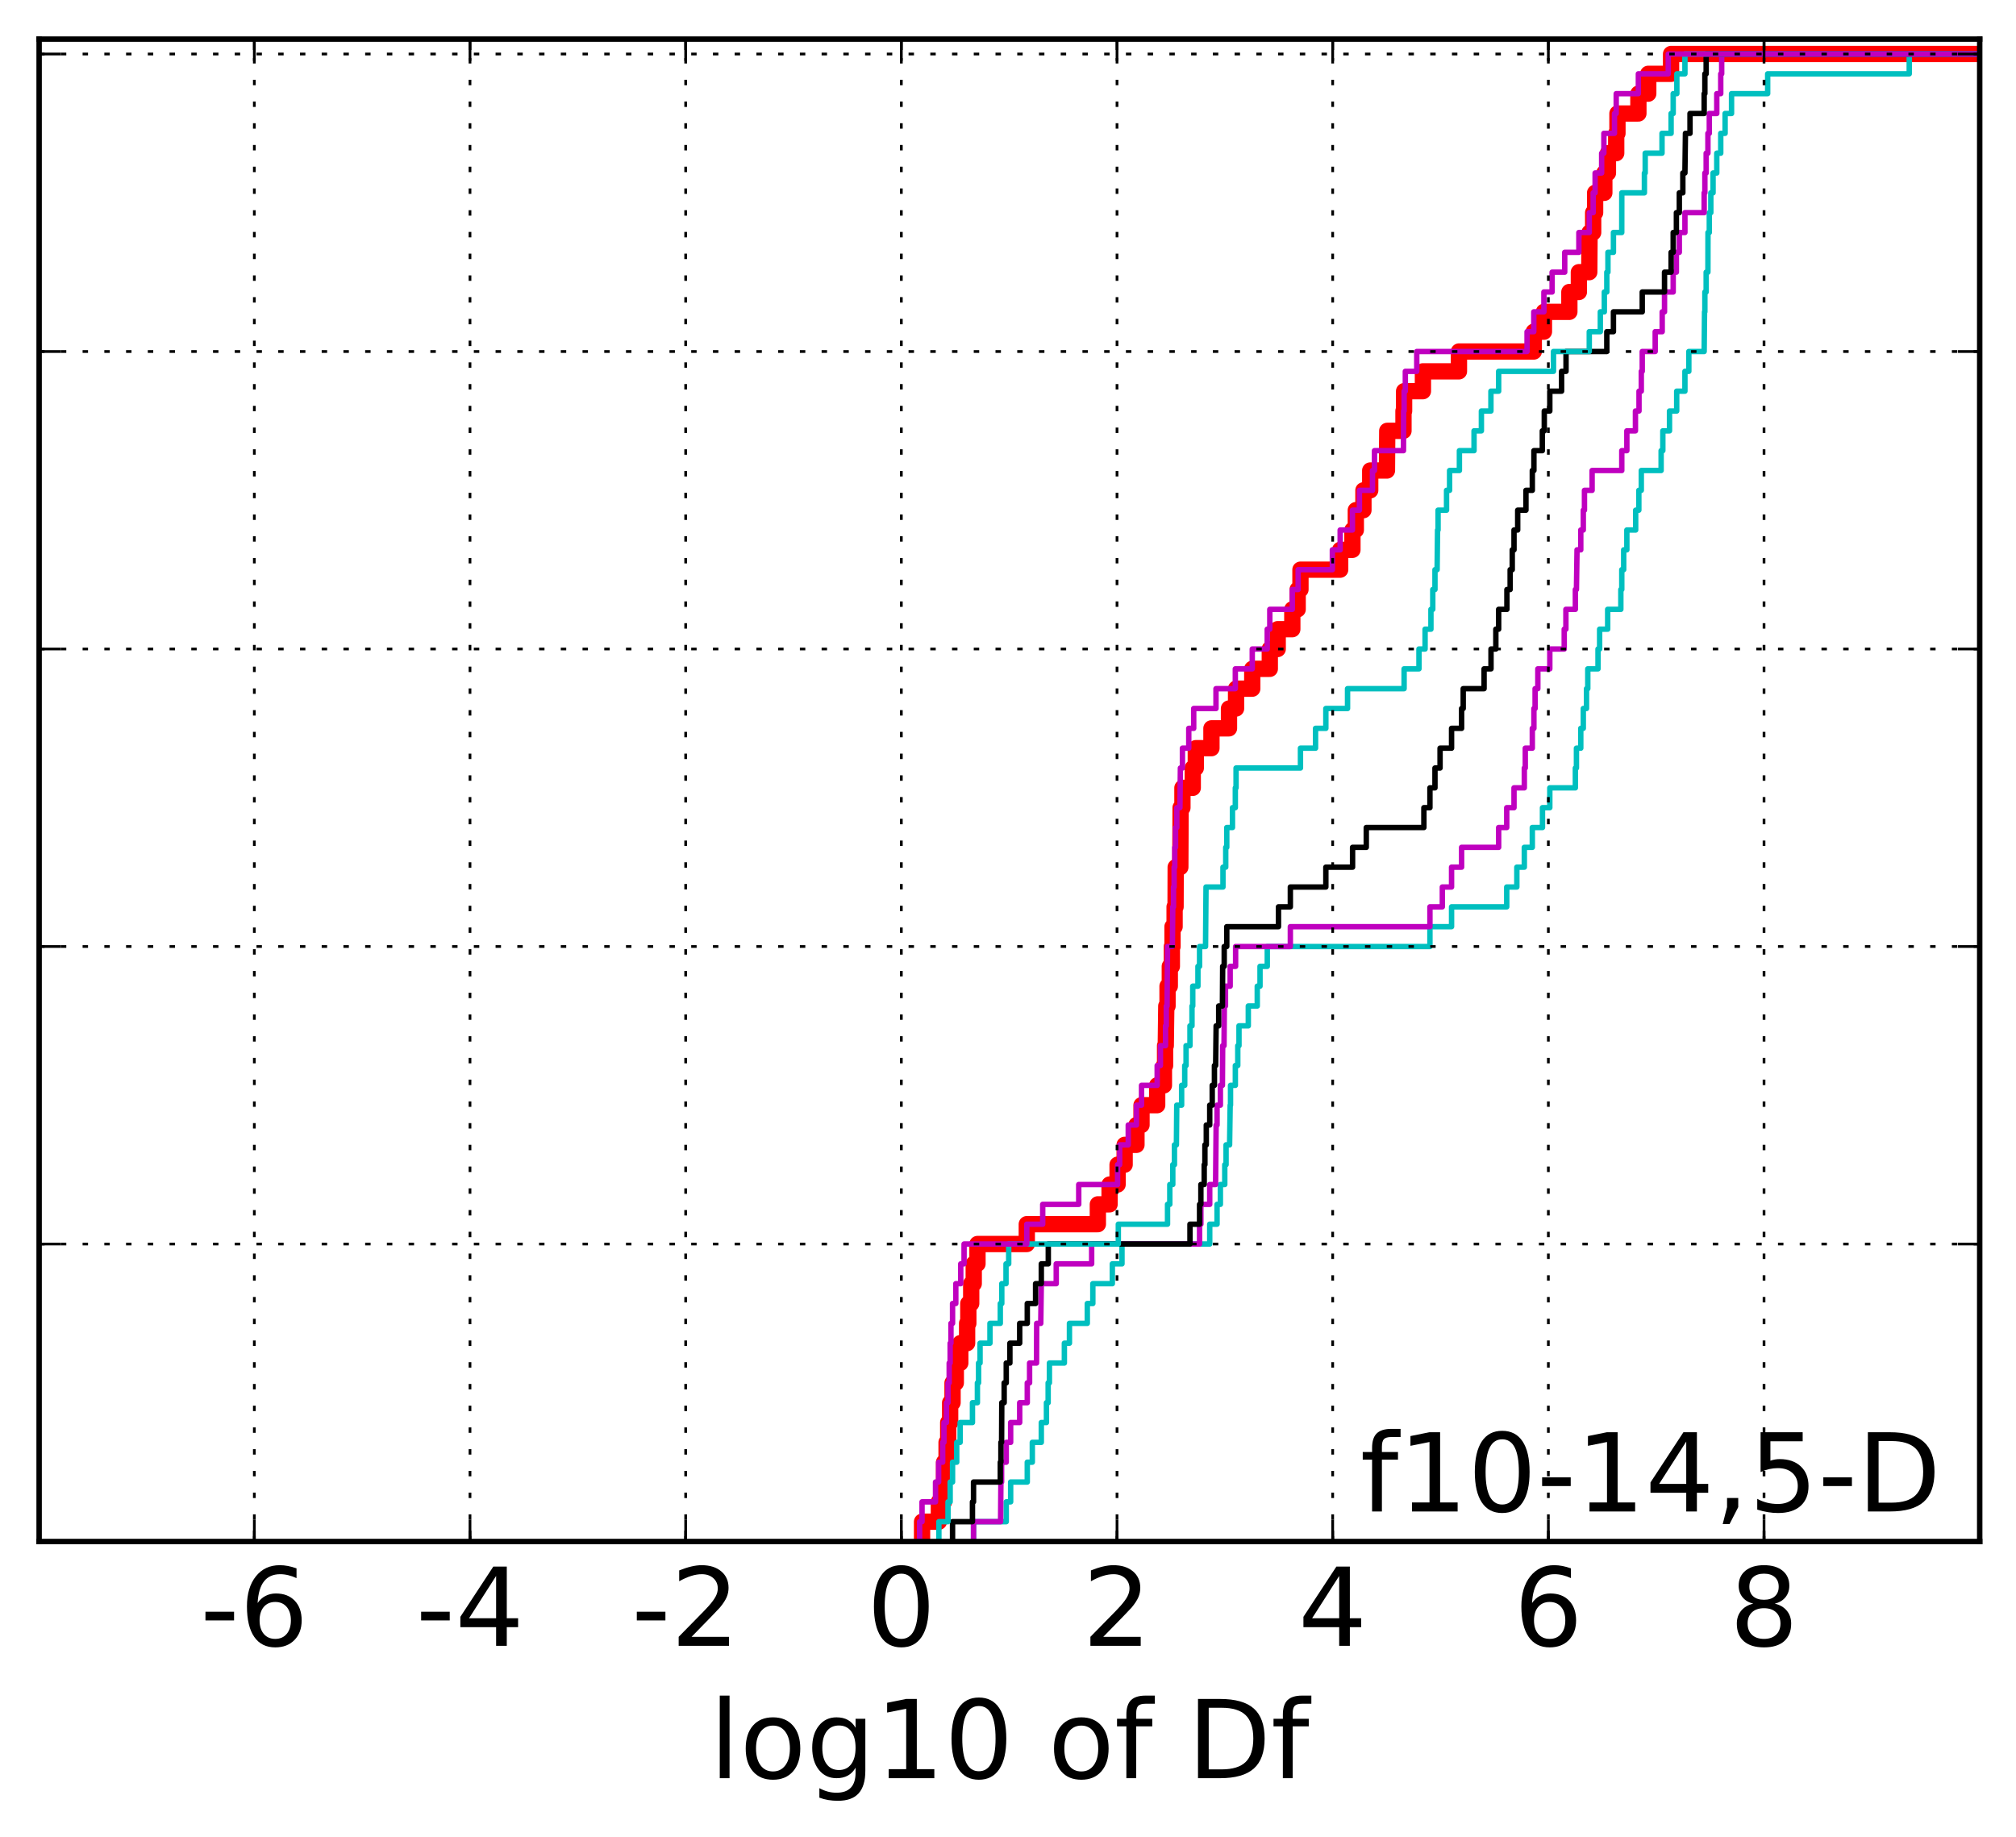 <?xml version="1.0" encoding="utf-8" standalone="no"?>
<!DOCTYPE svg PUBLIC "-//W3C//DTD SVG 1.1//EN"
  "http://www.w3.org/Graphics/SVG/1.1/DTD/svg11.dtd">
<!-- Created with matplotlib (http://matplotlib.org/) -->
<svg height="338pt" version="1.1" viewBox="0 0 371 338" width="371pt" xmlns="http://www.w3.org/2000/svg" xmlns:xlink="http://www.w3.org/1999/xlink">
 <defs>
  <style type="text/css">
*{stroke-linecap:butt;stroke-linejoin:round;stroke-miterlimit:100000;}
  </style>
 </defs>
 <g id="figure_1">
  <g id="patch_1">
   <path d="M 0 338.592 
L 371.52 338.592 
L 371.52 0 
L 0 0 
z
" style="fill:#ffffff;"/>
  </g>
  <g id="axes_1">
   <g id="patch_2">
    <path d="M 7.2 283.68 
L 364.32 283.68 
L 364.32 7.2 
L 7.2 7.2 
z
" style="fill:#ffffff;"/>
   </g>
   <g id="line2d_1">
    <path clip-path="url(#p8975bde412)" d="M 169.684 283.68 
L 169.684 280.03 
L 172.78 280.03 
L 172.78 276.38 
L 173.715 276.38 
L 173.74 269.08 
L 174.195 269.08 
L 174.195 265.43 
L 174.497 265.43 
L 174.497 261.781 
L 174.855 261.781 
L 174.855 258.131 
L 175.296 258.131 
L 175.296 254.481 
L 175.895 254.481 
L 175.895 250.831 
L 176.719 250.831 
L 176.719 247.181 
L 177.976 247.181 
L 177.976 243.531 
L 178.197 243.531 
L 178.197 239.881 
L 178.729 239.881 
L 178.729 236.231 
L 179.194 236.231 
L 179.194 232.581 
L 179.884 232.581 
L 179.884 228.931 
L 188.958 228.931 
L 188.958 225.282 
L 202.035 225.282 
L 202.035 221.632 
L 204.192 221.632 
L 204.192 217.982 
L 205.667 217.982 
L 205.667 214.332 
L 206.964 214.332 
L 206.964 210.682 
L 209.14 210.682 
L 209.14 207.032 
L 210.071 207.032 
L 210.071 203.382 
L 212.954 203.382 
L 212.954 199.732 
L 214.194 199.732 
L 214.194 196.082 
L 214.405 196.082 
L 214.405 192.432 
L 214.534 192.432 
L 214.631 185.133 
L 214.859 185.133 
L 214.859 181.483 
L 215.276 181.483 
L 215.276 177.833 
L 215.654 177.833 
L 215.654 174.183 
L 215.774 174.183 
L 215.774 170.533 
L 216.158 170.533 
L 216.158 166.883 
L 216.337 166.883 
L 216.359 159.583 
L 217.213 159.583 
L 217.262 148.634 
L 217.6 148.634 
L 217.6 144.984 
L 219.5 144.984 
L 219.5 141.334 
L 220.059 141.334 
L 220.059 137.684 
L 222.939 137.684 
L 222.939 134.034 
L 226.168 134.034 
L 226.168 130.384 
L 227.47 130.384 
L 227.47 126.734 
L 230.45 126.734 
L 230.45 123.084 
L 233.679 123.084 
L 233.679 119.434 
L 235.133 119.434 
L 235.133 115.785 
L 237.821 115.785 
L 237.821 112.135 
L 238.807 112.135 
L 238.807 108.485 
L 239.321 108.485 
L 239.321 104.835 
L 246.629 104.835 
L 246.629 101.185 
L 248.885 101.185 
L 248.885 97.535 
L 249.509 97.535 
L 249.509 93.885 
L 250.909 93.885 
L 250.909 90.235 
L 252.158 90.235 
L 252.158 86.585 
L 255.241 86.585 
L 255.293 79.286 
L 258.279 79.286 
L 258.279 75.636 
L 258.394 75.636 
L 258.394 71.986 
L 261.857 71.986 
L 261.857 68.336 
L 268.488 68.336 
L 268.488 64.686 
L 282.261 64.686 
L 282.261 61.036 
L 284.128 61.036 
L 284.128 57.386 
L 288.807 57.386 
L 288.807 53.736 
L 290.557 53.736 
L 290.557 50.086 
L 292.47 50.086 
L 292.524 42.787 
L 293.186 42.787 
L 293.186 39.137 
L 293.546 39.137 
L 293.546 35.487 
L 295.241 35.487 
L 295.241 31.837 
L 295.905 31.837 
L 295.905 28.187 
L 297.429 28.187 
L 297.429 24.537 
L 297.656 24.537 
L 297.656 20.887 
L 301.51 20.887 
L 301.51 17.237 
L 303.324 17.237 
L 303.324 13.587 
L 307.522 13.587 
L 307.522 9.937 
L 364.32 9.937 
L 364.32 9.937 
" style="fill:none;stroke:#ff0000;stroke-linecap:square;stroke-width:3.0;"/>
   </g>
   <g id="line2d_2">
    <path clip-path="url(#p8975bde412)" d="M 179.157 283.68 
L 179.157 280.03 
L 185.177 280.03 
L 185.177 276.38 
L 185.987 276.38 
L 185.987 272.73 
L 189.047 272.73 
L 189.047 269.08 
L 189.976 269.08 
L 189.976 265.43 
L 191.629 265.43 
L 191.629 261.781 
L 192.575 261.781 
L 192.575 258.131 
L 192.888 258.131 
L 192.888 254.481 
L 193.122 254.481 
L 193.122 250.831 
L 195.874 250.831 
L 195.874 247.181 
L 196.808 247.181 
L 196.808 243.531 
L 200.094 243.531 
L 200.094 239.881 
L 201.113 239.881 
L 201.113 236.231 
L 204.7 236.231 
L 204.7 232.581 
L 206.476 232.581 
L 206.476 228.931 
L 222.624 228.931 
L 222.624 225.282 
L 223.972 225.282 
L 223.972 221.632 
L 224.584 221.632 
L 224.584 217.982 
L 225.392 217.982 
L 225.392 214.332 
L 225.63 214.332 
L 225.63 210.682 
L 226.279 210.682 
L 226.385 203.382 
L 226.45 203.382 
L 226.45 199.732 
L 227.338 199.732 
L 227.338 196.082 
L 227.786 196.082 
L 227.786 192.432 
L 228.009 192.432 
L 228.009 188.783 
L 229.722 188.783 
L 229.722 185.133 
L 231.37 185.133 
L 231.37 181.483 
L 231.879 181.483 
L 231.879 177.833 
L 233.214 177.833 
L 233.214 174.183 
L 263.147 174.183 
L 263.147 170.533 
L 267.128 170.533 
L 267.128 166.883 
L 277.281 166.883 
L 277.281 163.233 
L 279.141 163.233 
L 279.141 159.583 
L 280.517 159.583 
L 280.517 155.933 
L 281.988 155.933 
L 281.988 152.284 
L 283.859 152.284 
L 283.859 148.634 
L 285.209 148.634 
L 285.209 144.984 
L 289.909 144.984 
L 289.909 141.334 
L 290.109 141.334 
L 290.109 137.684 
L 290.907 137.684 
L 290.907 134.034 
L 291.371 134.034 
L 291.371 130.384 
L 291.961 130.384 
L 291.961 126.734 
L 292.198 126.734 
L 292.198 123.084 
L 294.077 123.084 
L 294.077 119.434 
L 294.376 119.434 
L 294.376 115.785 
L 295.857 115.785 
L 295.857 112.135 
L 298.28 112.135 
L 298.28 108.485 
L 298.454 108.485 
L 298.454 104.835 
L 298.804 104.835 
L 298.804 101.185 
L 299.386 101.185 
L 299.386 97.535 
L 301.008 97.535 
L 301.008 93.885 
L 301.592 93.885 
L 301.592 90.235 
L 302.044 90.235 
L 302.044 86.585 
L 305.693 86.585 
L 305.693 82.935 
L 306.008 82.935 
L 306.008 79.286 
L 307.236 79.286 
L 307.236 75.636 
L 308.559 75.636 
L 308.559 71.986 
L 310.073 71.986 
L 310.073 68.336 
L 310.792 68.336 
L 310.792 64.686 
L 313.613 64.686 
L 313.682 57.386 
L 313.743 57.386 
L 313.743 53.736 
L 313.981 53.736 
L 313.981 50.086 
L 314.303 50.086 
L 314.317 42.787 
L 314.56 42.787 
L 314.56 39.137 
L 314.84 39.137 
L 314.84 35.487 
L 315.252 35.487 
L 315.252 31.837 
L 315.935 31.837 
L 315.935 28.187 
L 316.664 28.187 
L 316.664 24.537 
L 317.467 24.537 
L 317.467 20.887 
L 318.652 20.887 
L 318.652 17.237 
L 325.3 17.237 
L 325.3 13.587 
L 351.353 13.587 
L 351.353 9.937 
L 364.32 9.937 
L 364.32 9.937 
" style="fill:none;stroke:#00bfbf;stroke-linecap:square;"/>
   </g>
   <g id="line2d_3">
    <path clip-path="url(#p8975bde412)" d="M 179.157 283.68 
L 179.157 280.03 
L 184.135 280.03 
L 184.194 272.73 
L 184.322 272.73 
L 184.322 269.08 
L 185.177 269.08 
L 185.177 265.43 
L 185.987 265.43 
L 185.987 261.781 
L 187.651 261.781 
L 187.651 258.131 
L 189.047 258.131 
L 189.047 254.481 
L 189.472 254.481 
L 189.472 250.831 
L 190.75 250.831 
L 190.778 243.531 
L 191.528 243.531 
L 191.629 236.231 
L 194.376 236.231 
L 194.376 232.581 
L 200.895 232.581 
L 200.895 228.931 
L 220.755 228.931 
L 220.755 225.282 
L 220.994 225.282 
L 220.994 221.632 
L 222.624 221.632 
L 222.624 217.982 
L 223.7 217.982 
L 223.803 207.032 
L 223.972 207.032 
L 223.972 203.382 
L 224.584 203.382 
L 224.584 199.732 
L 224.958 199.732 
L 225.004 192.432 
L 225.255 192.432 
L 225.312 185.133 
L 225.523 185.133 
L 225.523 181.483 
L 226.385 181.483 
L 226.385 177.833 
L 227.386 177.833 
L 227.386 174.183 
L 237.459 174.183 
L 237.459 170.533 
L 263.147 170.533 
L 263.147 166.883 
L 265.428 166.883 
L 265.428 163.233 
L 267.128 163.233 
L 267.128 159.583 
L 268.974 159.583 
L 268.974 155.933 
L 275.793 155.933 
L 275.793 152.284 
L 277.281 152.284 
L 277.281 148.634 
L 278.621 148.634 
L 278.621 144.984 
L 280.517 144.984 
L 280.517 141.334 
L 280.694 141.334 
L 280.694 137.684 
L 281.988 137.684 
L 281.988 134.034 
L 282.283 134.034 
L 282.283 130.384 
L 282.5 130.384 
L 282.5 126.734 
L 283.005 126.734 
L 283.005 123.084 
L 285.209 123.084 
L 285.209 119.434 
L 287.86 119.434 
L 287.86 115.785 
L 288.169 115.785 
L 288.169 112.135 
L 289.909 112.135 
L 289.909 108.485 
L 290.109 108.485 
L 290.217 101.185 
L 290.907 101.185 
L 290.907 97.535 
L 291.371 97.535 
L 291.371 93.885 
L 291.585 93.885 
L 291.585 90.235 
L 292.992 90.235 
L 292.992 86.585 
L 298.454 86.585 
L 298.454 82.935 
L 299.386 82.935 
L 299.386 79.286 
L 300.966 79.286 
L 300.966 75.636 
L 301.624 75.636 
L 301.624 71.986 
L 302.044 71.986 
L 302.044 68.336 
L 302.219 68.336 
L 302.219 64.686 
L 304.602 64.686 
L 304.602 61.036 
L 305.892 61.036 
L 305.892 57.386 
L 306.316 57.386 
L 306.316 53.736 
L 307.914 53.736 
L 307.914 50.086 
L 308.503 50.086 
L 308.503 46.436 
L 309.041 46.436 
L 309.041 42.787 
L 310.073 42.787 
L 310.073 39.137 
L 313.613 39.137 
L 313.613 35.487 
L 313.743 35.487 
L 313.743 31.837 
L 313.981 31.837 
L 313.981 28.187 
L 314.303 28.187 
L 314.303 24.537 
L 314.56 24.537 
L 314.56 20.887 
L 315.935 20.887 
L 315.935 17.237 
L 316.664 17.237 
L 316.664 13.587 
L 316.839 13.587 
L 316.839 9.937 
L 364.32 9.937 
L 364.32 9.937 
" style="fill:none;stroke:#bf00bf;stroke-linecap:square;"/>
   </g>
   <g id="line2d_4">
    <path clip-path="url(#p8975bde412)" d="M 175.296 283.68 
L 175.296 280.03 
L 178.96 280.03 
L 178.96 276.38 
L 179.157 276.38 
L 179.157 272.73 
L 184.082 272.73 
L 184.082 269.08 
L 184.194 269.08 
L 184.194 265.43 
L 184.322 265.43 
L 184.356 258.131 
L 184.794 258.131 
L 184.794 254.481 
L 185.177 254.481 
L 185.177 250.831 
L 185.85 250.831 
L 185.85 247.181 
L 187.651 247.181 
L 187.651 243.531 
L 189.047 243.531 
L 189.047 239.881 
L 190.575 239.881 
L 190.575 236.231 
L 191.629 236.231 
L 191.629 232.581 
L 192.914 232.581 
L 192.914 228.931 
L 218.988 228.931 
L 218.988 225.282 
L 220.755 225.282 
L 220.755 221.632 
L 220.994 221.632 
L 220.994 217.982 
L 221.606 217.982 
L 221.606 214.332 
L 221.737 214.332 
L 221.737 210.682 
L 221.991 210.682 
L 221.991 207.032 
L 222.624 207.032 
L 222.624 203.382 
L 223.083 203.382 
L 223.083 199.732 
L 223.488 199.732 
L 223.488 196.082 
L 223.714 196.082 
L 223.803 188.783 
L 224.272 188.783 
L 224.272 185.133 
L 224.958 185.133 
L 225.004 177.833 
L 225.289 177.833 
L 225.289 174.183 
L 225.76 174.183 
L 225.76 170.533 
L 235.274 170.533 
L 235.274 166.883 
L 237.459 166.883 
L 237.459 163.233 
L 243.993 163.233 
L 243.993 159.583 
L 248.911 159.583 
L 248.911 155.933 
L 251.433 155.933 
L 251.433 152.284 
L 262.035 152.284 
L 262.035 148.634 
L 263.147 148.634 
L 263.147 144.984 
L 264.075 144.984 
L 264.075 141.334 
L 265.012 141.334 
L 265.012 137.684 
L 267.128 137.684 
L 267.128 134.034 
L 268.974 134.034 
L 268.974 130.384 
L 269.272 130.384 
L 269.272 126.734 
L 273.112 126.734 
L 273.112 123.084 
L 274.387 123.084 
L 274.387 119.434 
L 275.276 119.434 
L 275.276 115.785 
L 275.793 115.785 
L 275.793 112.135 
L 277.314 112.135 
L 277.314 108.485 
L 277.91 108.485 
L 277.91 104.835 
L 278.296 104.835 
L 278.296 101.185 
L 278.621 101.185 
L 278.621 97.535 
L 279.298 97.535 
L 279.298 93.885 
L 280.817 93.885 
L 280.817 90.235 
L 281.988 90.235 
L 281.988 86.585 
L 282.283 86.585 
L 282.283 82.935 
L 283.83 82.935 
L 283.83 79.286 
L 284.192 79.286 
L 284.192 75.636 
L 285.209 75.636 
L 285.209 71.986 
L 287.375 71.986 
L 287.375 68.336 
L 288.194 68.336 
L 288.194 64.686 
L 295.699 64.686 
L 295.699 61.036 
L 296.918 61.036 
L 296.918 57.386 
L 302.219 57.386 
L 302.219 53.736 
L 306.316 53.736 
L 306.316 50.086 
L 307.529 50.086 
L 307.529 46.436 
L 307.914 46.436 
L 307.914 42.787 
L 308.503 42.787 
L 308.503 39.137 
L 309.041 39.137 
L 309.041 35.487 
L 309.689 35.487 
L 309.689 31.837 
L 310.073 31.837 
L 310.168 24.537 
L 311.01 24.537 
L 311.01 20.887 
L 313.613 20.887 
L 313.613 17.237 
L 313.743 17.237 
L 313.743 13.587 
L 313.981 13.587 
L 313.981 9.937 
L 364.32 9.937 
L 364.32 9.937 
" style="fill:none;stroke:#000000;stroke-linecap:square;"/>
   </g>
   <g id="line2d_5">
    <path clip-path="url(#p8975bde412)" d="M 172.78 283.68 
L 172.78 280.03 
L 174.46 280.03 
L 174.46 276.38 
L 174.855 276.38 
L 174.855 272.73 
L 175.296 272.73 
L 175.296 269.08 
L 176.064 269.08 
L 176.064 265.43 
L 176.691 265.43 
L 176.691 261.781 
L 178.96 261.781 
L 178.96 258.131 
L 179.87 258.131 
L 179.87 254.481 
L 180.083 254.481 
L 180.083 250.831 
L 180.357 250.831 
L 180.357 247.181 
L 182.18 247.181 
L 182.18 243.531 
L 184.082 243.531 
L 184.082 239.881 
L 184.356 239.881 
L 184.356 236.231 
L 185.135 236.231 
L 185.135 232.581 
L 185.63 232.581 
L 185.63 228.931 
L 205.802 228.931 
L 205.802 225.282 
L 214.859 225.282 
L 214.859 221.632 
L 215.276 221.632 
L 215.276 217.982 
L 215.825 217.982 
L 215.825 214.332 
L 216.13 214.332 
L 216.13 210.682 
L 216.492 210.682 
L 216.556 203.382 
L 217.451 203.382 
L 217.451 199.732 
L 218.024 199.732 
L 218.024 196.082 
L 218.268 196.082 
L 218.268 192.432 
L 218.988 192.432 
L 218.988 188.783 
L 219.36 188.783 
L 219.36 185.133 
L 219.5 185.133 
L 219.5 181.483 
L 220.454 181.483 
L 220.454 177.833 
L 220.755 177.833 
L 220.755 174.183 
L 221.853 174.183 
L 221.941 163.233 
L 225.061 163.233 
L 225.061 159.583 
L 225.569 159.583 
L 225.569 155.933 
L 225.76 155.933 
L 225.76 152.284 
L 226.808 152.284 
L 226.808 148.634 
L 227.334 148.634 
L 227.334 144.984 
L 227.47 144.984 
L 227.47 141.334 
L 239.321 141.334 
L 239.321 137.684 
L 242.095 137.684 
L 242.095 134.034 
L 243.993 134.034 
L 243.993 130.384 
L 247.985 130.384 
L 247.985 126.734 
L 258.394 126.734 
L 258.394 123.084 
L 261.129 123.084 
L 261.129 119.434 
L 262.254 119.434 
L 262.254 115.785 
L 263.33 115.785 
L 263.33 112.135 
L 263.67 112.135 
L 263.67 108.485 
L 264.075 108.485 
L 264.075 104.835 
L 264.471 104.835 
L 264.551 97.535 
L 264.645 97.535 
L 264.645 93.885 
L 266.205 93.885 
L 266.205 90.235 
L 266.766 90.235 
L 266.766 86.585 
L 268.571 86.585 
L 268.571 82.935 
L 271.266 82.935 
L 271.266 79.286 
L 272.617 79.286 
L 272.617 75.636 
L 274.371 75.636 
L 274.371 71.986 
L 275.793 71.986 
L 275.793 68.336 
L 285.884 68.336 
L 285.884 64.686 
L 292.47 64.686 
L 292.47 61.036 
L 294.504 61.036 
L 294.504 57.386 
L 295.241 57.386 
L 295.241 53.736 
L 295.699 53.736 
L 295.699 50.086 
L 295.905 50.086 
L 295.905 46.436 
L 296.918 46.436 
L 296.918 42.787 
L 298.448 42.787 
L 298.457 35.487 
L 302.616 35.487 
L 302.616 31.837 
L 302.764 31.837 
L 302.764 28.187 
L 305.858 28.187 
L 305.858 24.537 
L 307.529 24.537 
L 307.529 20.887 
L 307.914 20.887 
L 307.914 17.237 
L 308.586 17.237 
L 308.586 13.587 
L 310.073 13.587 
L 310.073 9.937 
L 364.32 9.937 
L 364.32 9.937 
" style="fill:none;stroke:#00bfbf;stroke-linecap:square;"/>
   </g>
   <g id="line2d_6">
    <path clip-path="url(#p8975bde412)" d="M 169.233 283.68 
L 169.233 280.03 
L 169.681 280.03 
L 169.681 276.38 
L 172.162 276.38 
L 172.162 272.73 
L 172.734 272.73 
L 172.734 269.08 
L 173.482 269.08 
L 173.482 265.43 
L 173.713 265.43 
L 173.713 261.781 
L 174.177 261.781 
L 174.177 258.131 
L 174.458 258.131 
L 174.458 254.481 
L 174.678 254.481 
L 174.678 250.831 
L 174.854 250.831 
L 174.854 247.181 
L 175.003 247.181 
L 175.003 243.531 
L 175.296 243.531 
L 175.296 239.881 
L 175.895 239.881 
L 175.895 236.231 
L 176.804 236.231 
L 176.804 232.581 
L 177.415 232.581 
L 177.415 228.931 
L 188.957 228.931 
L 188.957 225.282 
L 191.887 225.282 
L 191.887 221.632 
L 198.516 221.632 
L 198.516 217.982 
L 205.667 217.982 
L 205.667 214.332 
L 206.049 214.332 
L 206.049 210.682 
L 207.629 210.682 
L 207.629 207.032 
L 209.14 207.032 
L 209.14 203.382 
L 210.071 203.382 
L 210.071 199.732 
L 212.953 199.732 
L 212.953 196.082 
L 213.552 196.082 
L 213.552 192.432 
L 214.492 192.432 
L 214.492 188.783 
L 214.631 188.783 
L 214.631 185.133 
L 214.769 185.133 
L 214.859 174.183 
L 215.752 174.183 
L 215.824 166.883 
L 215.956 166.883 
L 215.956 163.233 
L 216.071 163.233 
L 216.071 159.583 
L 216.192 159.583 
L 216.192 155.933 
L 216.337 155.933 
L 216.337 152.284 
L 216.565 152.284 
L 216.565 148.634 
L 217.144 148.634 
L 217.224 141.334 
L 217.6 141.334 
L 217.6 137.684 
L 218.767 137.684 
L 218.767 134.034 
L 219.675 134.034 
L 219.675 130.384 
L 223.776 130.384 
L 223.776 126.734 
L 227.334 126.734 
L 227.334 123.084 
L 230.45 123.084 
L 230.45 119.434 
L 233.205 119.434 
L 233.205 115.785 
L 233.679 115.785 
L 233.679 112.135 
L 237.821 112.135 
L 237.821 108.485 
L 238.894 108.485 
L 238.894 104.835 
L 245.192 104.835 
L 245.192 101.185 
L 246.629 101.185 
L 246.629 97.535 
L 248.885 97.535 
L 248.885 93.885 
L 250.173 93.885 
L 250.173 90.235 
L 252.577 90.235 
L 252.577 86.585 
L 252.945 86.585 
L 252.945 82.935 
L 258.279 82.935 
L 258.304 75.636 
L 258.394 75.636 
L 258.394 71.986 
L 258.62 71.986 
L 258.62 68.336 
L 260.724 68.336 
L 260.724 64.686 
L 281.023 64.686 
L 281.023 61.036 
L 282.261 61.036 
L 282.261 57.386 
L 284.122 57.386 
L 284.122 53.736 
L 285.633 53.736 
L 285.633 50.086 
L 287.952 50.086 
L 287.952 46.436 
L 290.557 46.436 
L 290.557 42.787 
L 292.47 42.787 
L 292.47 39.137 
L 293.186 39.137 
L 293.186 35.487 
L 293.546 35.487 
L 293.546 31.837 
L 294.747 31.837 
L 294.747 28.187 
L 295.159 28.187 
L 295.159 24.537 
L 297.108 24.537 
L 297.108 20.887 
L 297.429 20.887 
L 297.429 17.237 
L 301.505 17.237 
L 301.505 13.587 
L 307.004 13.587 
L 307.004 9.937 
L 364.32 9.937 
L 364.32 9.937 
" style="fill:none;stroke:#bf00bf;stroke-linecap:square;"/>
   </g>
   <g id="patch_3">
    <path d="M 7.2 7.2 
L 364.32 7.2 
" style="fill:none;stroke:#000000;stroke-linecap:square;stroke-linejoin:miter;"/>
   </g>
   <g id="patch_4">
    <path d="M 364.32 283.68 
L 364.32 7.2 
" style="fill:none;stroke:#000000;stroke-linecap:square;stroke-linejoin:miter;"/>
   </g>
   <g id="patch_5">
    <path d="M 7.2 283.68 
L 364.32 283.68 
" style="fill:none;stroke:#000000;stroke-linecap:square;stroke-linejoin:miter;"/>
   </g>
   <g id="patch_6">
    <path d="M 7.2 283.68 
L 7.2 7.2 
" style="fill:none;stroke:#000000;stroke-linecap:square;stroke-linejoin:miter;"/>
   </g>
   <g id="matplotlib.axis_1">
    <g id="xtick_1">
     <g id="line2d_7">
      <path clip-path="url(#p8975bde412)" d="M 46.804 283.68 
L 46.804 7.2 
" style="fill:none;stroke:#000000;stroke-dasharray:1,3;stroke-dashoffset:0.0;stroke-width:0.5;"/>
     </g>
     <g id="line2d_8">
      <defs>
       <path d="M 0 0 
L 0 -4 
" id="m30ab5fbcbb" style="stroke:#000000;stroke-width:0.5;"/>
      </defs>
      <g>
       <use style="stroke:#000000;stroke-width:0.5;" x="46.804" xlink:href="#m30ab5fbcbb" y="283.68"/>
      </g>
     </g>
     <g id="line2d_9">
      <defs>
       <path d="M 0 0 
L 0 4 
" id="mb9ea551ecc" style="stroke:#000000;stroke-width:0.5;"/>
      </defs>
      <g>
       <use style="stroke:#000000;stroke-width:0.5;" x="46.804" xlink:href="#mb9ea551ecc" y="7.2"/>
      </g>
     </g>
     <g id="text_1">
      <!-- -6 -->
      <defs>
       <path d="M 33.016 40.375 
Q 26.375 40.375 22.484 35.828 
Q 18.609 31.297 18.609 23.391 
Q 18.609 15.531 22.484 10.953 
Q 26.375 6.391 33.016 6.391 
Q 39.656 6.391 43.531 10.953 
Q 47.406 15.531 47.406 23.391 
Q 47.406 31.297 43.531 35.828 
Q 39.656 40.375 33.016 40.375 
M 52.594 71.297 
L 52.594 62.312 
Q 48.875 64.062 45.094 64.984 
Q 41.312 65.922 37.594 65.922 
Q 27.828 65.922 22.672 59.328 
Q 17.531 52.734 16.797 39.406 
Q 19.672 43.656 24.016 45.922 
Q 28.375 48.188 33.594 48.188 
Q 44.578 48.188 50.953 41.516 
Q 57.328 34.859 57.328 23.391 
Q 57.328 12.156 50.688 5.359 
Q 44.047 -1.422 33.016 -1.422 
Q 20.359 -1.422 13.672 8.266 
Q 6.984 17.969 6.984 36.375 
Q 6.984 53.656 15.188 63.938 
Q 23.391 74.219 37.203 74.219 
Q 40.922 74.219 44.703 73.484 
Q 48.484 72.75 52.594 71.297 
" id="BitstreamVeraSans-Roman-36"/>
       <path d="M 4.891 31.391 
L 31.203 31.391 
L 31.203 23.391 
L 4.891 23.391 
z
" id="BitstreamVeraSans-Roman-2d"/>
      </defs>
      <g transform="translate(36.833 302.877)scale(0.2 -0.2)">
       <use xlink:href="#BitstreamVeraSans-Roman-2d"/>
       <use x="36.084" xlink:href="#BitstreamVeraSans-Roman-36"/>
      </g>
     </g>
    </g>
    <g id="xtick_2">
     <g id="line2d_10">
      <path clip-path="url(#p8975bde412)" d="M 86.493 283.68 
L 86.493 7.2 
" style="fill:none;stroke:#000000;stroke-dasharray:1,3;stroke-dashoffset:0.0;stroke-width:0.5;"/>
     </g>
     <g id="line2d_11">
      <g>
       <use style="stroke:#000000;stroke-width:0.5;" x="86.493" xlink:href="#m30ab5fbcbb" y="283.68"/>
      </g>
     </g>
     <g id="line2d_12">
      <g>
       <use style="stroke:#000000;stroke-width:0.5;" x="86.493" xlink:href="#mb9ea551ecc" y="7.2"/>
      </g>
     </g>
     <g id="text_2">
      <!-- -4 -->
      <defs>
       <path d="M 37.797 64.312 
L 12.891 25.391 
L 37.797 25.391 
z
M 35.203 72.906 
L 47.609 72.906 
L 47.609 25.391 
L 58.016 25.391 
L 58.016 17.188 
L 47.609 17.188 
L 47.609 0 
L 37.797 0 
L 37.797 17.188 
L 4.891 17.188 
L 4.891 26.703 
z
" id="BitstreamVeraSans-Roman-34"/>
      </defs>
      <g transform="translate(76.523 302.877)scale(0.2 -0.2)">
       <use xlink:href="#BitstreamVeraSans-Roman-2d"/>
       <use x="36.084" xlink:href="#BitstreamVeraSans-Roman-34"/>
      </g>
     </g>
    </g>
    <g id="xtick_3">
     <g id="line2d_13">
      <path clip-path="url(#p8975bde412)" d="M 126.183 283.68 
L 126.183 7.2 
" style="fill:none;stroke:#000000;stroke-dasharray:1,3;stroke-dashoffset:0.0;stroke-width:0.5;"/>
     </g>
     <g id="line2d_14">
      <g>
       <use style="stroke:#000000;stroke-width:0.5;" x="126.183" xlink:href="#m30ab5fbcbb" y="283.68"/>
      </g>
     </g>
     <g id="line2d_15">
      <g>
       <use style="stroke:#000000;stroke-width:0.5;" x="126.183" xlink:href="#mb9ea551ecc" y="7.2"/>
      </g>
     </g>
     <g id="text_3">
      <!-- -2 -->
      <defs>
       <path d="M 19.188 8.297 
L 53.609 8.297 
L 53.609 0 
L 7.328 0 
L 7.328 8.297 
Q 12.938 14.109 22.625 23.891 
Q 32.328 33.688 34.812 36.531 
Q 39.547 41.844 41.422 45.531 
Q 43.312 49.219 43.312 52.781 
Q 43.312 58.594 39.234 62.25 
Q 35.156 65.922 28.609 65.922 
Q 23.969 65.922 18.812 64.312 
Q 13.672 62.703 7.812 59.422 
L 7.812 69.391 
Q 13.766 71.781 18.938 73 
Q 24.125 74.219 28.422 74.219 
Q 39.75 74.219 46.484 68.547 
Q 53.219 62.891 53.219 53.422 
Q 53.219 48.922 51.531 44.891 
Q 49.859 40.875 45.406 35.406 
Q 44.188 33.984 37.641 27.219 
Q 31.109 20.453 19.188 8.297 
" id="BitstreamVeraSans-Roman-32"/>
      </defs>
      <g transform="translate(116.213 302.877)scale(0.2 -0.2)">
       <use xlink:href="#BitstreamVeraSans-Roman-2d"/>
       <use x="36.084" xlink:href="#BitstreamVeraSans-Roman-32"/>
      </g>
     </g>
    </g>
    <g id="xtick_4">
     <g id="line2d_16">
      <path clip-path="url(#p8975bde412)" d="M 165.872 283.68 
L 165.872 7.2 
" style="fill:none;stroke:#000000;stroke-dasharray:1,3;stroke-dashoffset:0.0;stroke-width:0.5;"/>
     </g>
     <g id="line2d_17">
      <g>
       <use style="stroke:#000000;stroke-width:0.5;" x="165.872" xlink:href="#m30ab5fbcbb" y="283.68"/>
      </g>
     </g>
     <g id="line2d_18">
      <g>
       <use style="stroke:#000000;stroke-width:0.5;" x="165.872" xlink:href="#mb9ea551ecc" y="7.2"/>
      </g>
     </g>
     <g id="text_4">
      <!-- 0 -->
      <defs>
       <path d="M 31.781 66.406 
Q 24.172 66.406 20.328 58.906 
Q 16.5 51.422 16.5 36.375 
Q 16.5 21.391 20.328 13.891 
Q 24.172 6.391 31.781 6.391 
Q 39.453 6.391 43.281 13.891 
Q 47.125 21.391 47.125 36.375 
Q 47.125 51.422 43.281 58.906 
Q 39.453 66.406 31.781 66.406 
M 31.781 74.219 
Q 44.047 74.219 50.516 64.516 
Q 56.984 54.828 56.984 36.375 
Q 56.984 17.969 50.516 8.266 
Q 44.047 -1.422 31.781 -1.422 
Q 19.531 -1.422 13.062 8.266 
Q 6.594 17.969 6.594 36.375 
Q 6.594 54.828 13.062 64.516 
Q 19.531 74.219 31.781 74.219 
" id="BitstreamVeraSans-Roman-30"/>
      </defs>
      <g transform="translate(159.51 302.877)scale(0.2 -0.2)">
       <use xlink:href="#BitstreamVeraSans-Roman-30"/>
      </g>
     </g>
    </g>
    <g id="xtick_5">
     <g id="line2d_19">
      <path clip-path="url(#p8975bde412)" d="M 205.562 283.68 
L 205.562 7.2 
" style="fill:none;stroke:#000000;stroke-dasharray:1,3;stroke-dashoffset:0.0;stroke-width:0.5;"/>
     </g>
     <g id="line2d_20">
      <g>
       <use style="stroke:#000000;stroke-width:0.5;" x="205.562" xlink:href="#m30ab5fbcbb" y="283.68"/>
      </g>
     </g>
     <g id="line2d_21">
      <g>
       <use style="stroke:#000000;stroke-width:0.5;" x="205.562" xlink:href="#mb9ea551ecc" y="7.2"/>
      </g>
     </g>
     <g id="text_5">
      <!-- 2 -->
      <g transform="translate(199.199 302.877)scale(0.2 -0.2)">
       <use xlink:href="#BitstreamVeraSans-Roman-32"/>
      </g>
     </g>
    </g>
    <g id="xtick_6">
     <g id="line2d_22">
      <path clip-path="url(#p8975bde412)" d="M 245.251 283.68 
L 245.251 7.2 
" style="fill:none;stroke:#000000;stroke-dasharray:1,3;stroke-dashoffset:0.0;stroke-width:0.5;"/>
     </g>
     <g id="line2d_23">
      <g>
       <use style="stroke:#000000;stroke-width:0.5;" x="245.251" xlink:href="#m30ab5fbcbb" y="283.68"/>
      </g>
     </g>
     <g id="line2d_24">
      <g>
       <use style="stroke:#000000;stroke-width:0.5;" x="245.251" xlink:href="#mb9ea551ecc" y="7.2"/>
      </g>
     </g>
     <g id="text_6">
      <!-- 4 -->
      <g transform="translate(238.889 302.877)scale(0.2 -0.2)">
       <use xlink:href="#BitstreamVeraSans-Roman-34"/>
      </g>
     </g>
    </g>
    <g id="xtick_7">
     <g id="line2d_25">
      <path clip-path="url(#p8975bde412)" d="M 284.941 283.68 
L 284.941 7.2 
" style="fill:none;stroke:#000000;stroke-dasharray:1,3;stroke-dashoffset:0.0;stroke-width:0.5;"/>
     </g>
     <g id="line2d_26">
      <g>
       <use style="stroke:#000000;stroke-width:0.5;" x="284.941" xlink:href="#m30ab5fbcbb" y="283.68"/>
      </g>
     </g>
     <g id="line2d_27">
      <g>
       <use style="stroke:#000000;stroke-width:0.5;" x="284.941" xlink:href="#mb9ea551ecc" y="7.2"/>
      </g>
     </g>
     <g id="text_7">
      <!-- 6 -->
      <g transform="translate(278.578 302.877)scale(0.2 -0.2)">
       <use xlink:href="#BitstreamVeraSans-Roman-36"/>
      </g>
     </g>
    </g>
    <g id="xtick_8">
     <g id="line2d_28">
      <path clip-path="url(#p8975bde412)" d="M 324.63 283.68 
L 324.63 7.2 
" style="fill:none;stroke:#000000;stroke-dasharray:1,3;stroke-dashoffset:0.0;stroke-width:0.5;"/>
     </g>
     <g id="line2d_29">
      <g>
       <use style="stroke:#000000;stroke-width:0.5;" x="324.63" xlink:href="#m30ab5fbcbb" y="283.68"/>
      </g>
     </g>
     <g id="line2d_30">
      <g>
       <use style="stroke:#000000;stroke-width:0.5;" x="324.63" xlink:href="#mb9ea551ecc" y="7.2"/>
      </g>
     </g>
     <g id="text_8">
      <!-- 8 -->
      <defs>
       <path d="M 31.781 34.625 
Q 24.75 34.625 20.719 30.859 
Q 16.703 27.094 16.703 20.516 
Q 16.703 13.922 20.719 10.156 
Q 24.75 6.391 31.781 6.391 
Q 38.812 6.391 42.859 10.172 
Q 46.922 13.969 46.922 20.516 
Q 46.922 27.094 42.891 30.859 
Q 38.875 34.625 31.781 34.625 
M 21.922 38.812 
Q 15.578 40.375 12.031 44.719 
Q 8.5 49.078 8.5 55.328 
Q 8.5 64.062 14.719 69.141 
Q 20.953 74.219 31.781 74.219 
Q 42.672 74.219 48.875 69.141 
Q 55.078 64.062 55.078 55.328 
Q 55.078 49.078 51.531 44.719 
Q 48 40.375 41.703 38.812 
Q 48.828 37.156 52.797 32.312 
Q 56.781 27.484 56.781 20.516 
Q 56.781 9.906 50.312 4.234 
Q 43.844 -1.422 31.781 -1.422 
Q 19.734 -1.422 13.25 4.234 
Q 6.781 9.906 6.781 20.516 
Q 6.781 27.484 10.781 32.312 
Q 14.797 37.156 21.922 38.812 
M 18.312 54.391 
Q 18.312 48.734 21.844 45.562 
Q 25.391 42.391 31.781 42.391 
Q 38.141 42.391 41.719 45.562 
Q 45.312 48.734 45.312 54.391 
Q 45.312 60.062 41.719 63.234 
Q 38.141 66.406 31.781 66.406 
Q 25.391 66.406 21.844 63.234 
Q 18.312 60.062 18.312 54.391 
" id="BitstreamVeraSans-Roman-38"/>
      </defs>
      <g transform="translate(318.268 302.877)scale(0.2 -0.2)">
       <use xlink:href="#BitstreamVeraSans-Roman-38"/>
      </g>
     </g>
    </g>
    <g id="xtick_9">
     <g id="line2d_31">
      <path clip-path="url(#p8975bde412)" d="M 364.32 283.68 
L 364.32 7.2 
" style="fill:none;stroke:#000000;stroke-dasharray:1,3;stroke-dashoffset:0.0;stroke-width:0.5;"/>
     </g>
     <g id="line2d_32">
      <g>
       <use style="stroke:#000000;stroke-width:0.5;" x="364.32" xlink:href="#m30ab5fbcbb" y="283.68"/>
      </g>
     </g>
     <g id="line2d_33">
      <g>
       <use style="stroke:#000000;stroke-width:0.5;" x="364.32" xlink:href="#mb9ea551ecc" y="7.2"/>
      </g>
     </g>
    </g>
    <g id="xtick_10">
     <g id="line2d_34">
      <defs>
       <path d="M 0 0 
L 0 -2 
" id="mc53edb4297" style="stroke:#000000;stroke-width:0.5;"/>
      </defs>
      <g>
       <use style="stroke:#000000;stroke-width:0.5;" x="46.804" xlink:href="#mc53edb4297" y="283.68"/>
      </g>
     </g>
     <g id="line2d_35">
      <defs>
       <path d="M 0 0 
L 0 2 
" id="me912962d10" style="stroke:#000000;stroke-width:0.5;"/>
      </defs>
      <g>
       <use style="stroke:#000000;stroke-width:0.5;" x="46.804" xlink:href="#me912962d10" y="7.2"/>
      </g>
     </g>
    </g>
    <g id="xtick_11">
     <g id="line2d_36">
      <g>
       <use style="stroke:#000000;stroke-width:0.5;" x="86.493" xlink:href="#mc53edb4297" y="283.68"/>
      </g>
     </g>
     <g id="line2d_37">
      <g>
       <use style="stroke:#000000;stroke-width:0.5;" x="86.493" xlink:href="#me912962d10" y="7.2"/>
      </g>
     </g>
    </g>
    <g id="xtick_12">
     <g id="line2d_38">
      <g>
       <use style="stroke:#000000;stroke-width:0.5;" x="126.183" xlink:href="#mc53edb4297" y="283.68"/>
      </g>
     </g>
     <g id="line2d_39">
      <g>
       <use style="stroke:#000000;stroke-width:0.5;" x="126.183" xlink:href="#me912962d10" y="7.2"/>
      </g>
     </g>
    </g>
    <g id="xtick_13">
     <g id="line2d_40">
      <g>
       <use style="stroke:#000000;stroke-width:0.5;" x="165.872" xlink:href="#mc53edb4297" y="283.68"/>
      </g>
     </g>
     <g id="line2d_41">
      <g>
       <use style="stroke:#000000;stroke-width:0.5;" x="165.872" xlink:href="#me912962d10" y="7.2"/>
      </g>
     </g>
    </g>
    <g id="xtick_14">
     <g id="line2d_42">
      <g>
       <use style="stroke:#000000;stroke-width:0.5;" x="205.562" xlink:href="#mc53edb4297" y="283.68"/>
      </g>
     </g>
     <g id="line2d_43">
      <g>
       <use style="stroke:#000000;stroke-width:0.5;" x="205.562" xlink:href="#me912962d10" y="7.2"/>
      </g>
     </g>
    </g>
    <g id="xtick_15">
     <g id="line2d_44">
      <g>
       <use style="stroke:#000000;stroke-width:0.5;" x="245.251" xlink:href="#mc53edb4297" y="283.68"/>
      </g>
     </g>
     <g id="line2d_45">
      <g>
       <use style="stroke:#000000;stroke-width:0.5;" x="245.251" xlink:href="#me912962d10" y="7.2"/>
      </g>
     </g>
    </g>
    <g id="xtick_16">
     <g id="line2d_46">
      <g>
       <use style="stroke:#000000;stroke-width:0.5;" x="284.941" xlink:href="#mc53edb4297" y="283.68"/>
      </g>
     </g>
     <g id="line2d_47">
      <g>
       <use style="stroke:#000000;stroke-width:0.5;" x="284.941" xlink:href="#me912962d10" y="7.2"/>
      </g>
     </g>
    </g>
    <g id="xtick_17">
     <g id="line2d_48">
      <g>
       <use style="stroke:#000000;stroke-width:0.5;" x="324.63" xlink:href="#mc53edb4297" y="283.68"/>
      </g>
     </g>
     <g id="line2d_49">
      <g>
       <use style="stroke:#000000;stroke-width:0.5;" x="324.63" xlink:href="#me912962d10" y="7.2"/>
      </g>
     </g>
    </g>
    <g id="xtick_18">
     <g id="line2d_50">
      <g>
       <use style="stroke:#000000;stroke-width:0.5;" x="364.32" xlink:href="#mc53edb4297" y="283.68"/>
      </g>
     </g>
     <g id="line2d_51">
      <g>
       <use style="stroke:#000000;stroke-width:0.5;" x="364.32" xlink:href="#me912962d10" y="7.2"/>
      </g>
     </g>
    </g>
    <g id="text_9">
     <!-- log10 of Df -->
     <defs>
      <path id="BitstreamVeraSans-Roman-20"/>
      <path d="M 12.406 8.297 
L 28.516 8.297 
L 28.516 63.922 
L 10.984 60.406 
L 10.984 69.391 
L 28.422 72.906 
L 38.281 72.906 
L 38.281 8.297 
L 54.391 8.297 
L 54.391 0 
L 12.406 0 
z
" id="BitstreamVeraSans-Roman-31"/>
      <path d="M 30.609 48.391 
Q 23.391 48.391 19.188 42.75 
Q 14.984 37.109 14.984 27.297 
Q 14.984 17.484 19.156 11.844 
Q 23.344 6.203 30.609 6.203 
Q 37.797 6.203 41.984 11.859 
Q 46.188 17.531 46.188 27.297 
Q 46.188 37.016 41.984 42.703 
Q 37.797 48.391 30.609 48.391 
M 30.609 56 
Q 42.328 56 49.016 48.375 
Q 55.719 40.766 55.719 27.297 
Q 55.719 13.875 49.016 6.219 
Q 42.328 -1.422 30.609 -1.422 
Q 18.844 -1.422 12.172 6.219 
Q 5.516 13.875 5.516 27.297 
Q 5.516 40.766 12.172 48.375 
Q 18.844 56 30.609 56 
" id="BitstreamVeraSans-Roman-6f"/>
      <path d="M 9.422 75.984 
L 18.406 75.984 
L 18.406 0 
L 9.422 0 
z
" id="BitstreamVeraSans-Roman-6c"/>
      <path d="M 19.672 64.797 
L 19.672 8.109 
L 31.594 8.109 
Q 46.688 8.109 53.688 14.938 
Q 60.688 21.781 60.688 36.531 
Q 60.688 51.172 53.688 57.984 
Q 46.688 64.797 31.594 64.797 
z
M 9.812 72.906 
L 30.078 72.906 
Q 51.266 72.906 61.172 64.094 
Q 71.094 55.281 71.094 36.531 
Q 71.094 17.672 61.125 8.828 
Q 51.172 0 30.078 0 
L 9.812 0 
z
" id="BitstreamVeraSans-Roman-44"/>
      <path d="M 45.406 27.984 
Q 45.406 37.75 41.375 43.109 
Q 37.359 48.484 30.078 48.484 
Q 22.859 48.484 18.828 43.109 
Q 14.797 37.75 14.797 27.984 
Q 14.797 18.266 18.828 12.891 
Q 22.859 7.516 30.078 7.516 
Q 37.359 7.516 41.375 12.891 
Q 45.406 18.266 45.406 27.984 
M 54.391 6.781 
Q 54.391 -7.172 48.188 -13.984 
Q 42 -20.797 29.203 -20.797 
Q 24.469 -20.797 20.266 -20.094 
Q 16.062 -19.391 12.109 -17.922 
L 12.109 -9.188 
Q 16.062 -11.328 19.922 -12.344 
Q 23.781 -13.375 27.781 -13.375 
Q 36.625 -13.375 41.016 -8.766 
Q 45.406 -4.156 45.406 5.172 
L 45.406 9.625 
Q 42.625 4.781 38.281 2.391 
Q 33.938 0 27.875 0 
Q 17.828 0 11.672 7.656 
Q 5.516 15.328 5.516 27.984 
Q 5.516 40.672 11.672 48.328 
Q 17.828 56 27.875 56 
Q 33.938 56 38.281 53.609 
Q 42.625 51.219 45.406 46.391 
L 45.406 54.688 
L 54.391 54.688 
z
" id="BitstreamVeraSans-Roman-67"/>
      <path d="M 37.109 75.984 
L 37.109 68.5 
L 28.516 68.5 
Q 23.688 68.5 21.797 66.547 
Q 19.922 64.594 19.922 59.516 
L 19.922 54.688 
L 34.719 54.688 
L 34.719 47.703 
L 19.922 47.703 
L 19.922 0 
L 10.891 0 
L 10.891 47.703 
L 2.297 47.703 
L 2.297 54.688 
L 10.891 54.688 
L 10.891 58.5 
Q 10.891 67.625 15.141 71.797 
Q 19.391 75.984 28.609 75.984 
z
" id="BitstreamVeraSans-Roman-66"/>
     </defs>
     <g transform="translate(130.574 327.233)scale(0.2 -0.2)">
      <use xlink:href="#BitstreamVeraSans-Roman-6c"/>
      <use x="27.783" xlink:href="#BitstreamVeraSans-Roman-6f"/>
      <use x="88.965" xlink:href="#BitstreamVeraSans-Roman-67"/>
      <use x="152.441" xlink:href="#BitstreamVeraSans-Roman-31"/>
      <use x="216.064" xlink:href="#BitstreamVeraSans-Roman-30"/>
      <use x="279.688" xlink:href="#BitstreamVeraSans-Roman-20"/>
      <use x="311.475" xlink:href="#BitstreamVeraSans-Roman-6f"/>
      <use x="372.656" xlink:href="#BitstreamVeraSans-Roman-66"/>
      <use x="407.861" xlink:href="#BitstreamVeraSans-Roman-20"/>
      <use x="439.648" xlink:href="#BitstreamVeraSans-Roman-44"/>
      <use x="516.65" xlink:href="#BitstreamVeraSans-Roman-66"/>
     </g>
    </g>
   </g>
   <g id="matplotlib.axis_2">
    <g id="ytick_1">
     <g id="line2d_52">
      <path clip-path="url(#p8975bde412)" d="M 7.2 283.68 
L 364.32 283.68 
" style="fill:none;stroke:#000000;stroke-dasharray:1,3;stroke-dashoffset:0.0;stroke-width:0.5;"/>
     </g>
     <g id="line2d_53">
      <defs>
       <path d="M 0 0 
L 4 0 
" id="mb2cca1f511" style="stroke:#000000;stroke-width:0.5;"/>
      </defs>
      <g>
       <use style="stroke:#000000;stroke-width:0.5;" x="7.2" xlink:href="#mb2cca1f511" y="283.68"/>
      </g>
     </g>
     <g id="line2d_54">
      <defs>
       <path d="M 0 0 
L -4 0 
" id="m967a298b5b" style="stroke:#000000;stroke-width:0.5;"/>
      </defs>
      <g>
       <use style="stroke:#000000;stroke-width:0.5;" x="364.32" xlink:href="#m967a298b5b" y="283.68"/>
      </g>
     </g>
    </g>
    <g id="ytick_2">
     <g id="line2d_55">
      <path clip-path="url(#p8975bde412)" d="M 7.2 228.931 
L 364.32 228.931 
" style="fill:none;stroke:#000000;stroke-dasharray:1,3;stroke-dashoffset:0.0;stroke-width:0.5;"/>
     </g>
     <g id="line2d_56">
      <g>
       <use style="stroke:#000000;stroke-width:0.5;" x="7.2" xlink:href="#mb2cca1f511" y="228.931"/>
      </g>
     </g>
     <g id="line2d_57">
      <g>
       <use style="stroke:#000000;stroke-width:0.5;" x="364.32" xlink:href="#m967a298b5b" y="228.931"/>
      </g>
     </g>
    </g>
    <g id="ytick_3">
     <g id="line2d_58">
      <path clip-path="url(#p8975bde412)" d="M 7.2 174.183 
L 364.32 174.183 
" style="fill:none;stroke:#000000;stroke-dasharray:1,3;stroke-dashoffset:0.0;stroke-width:0.5;"/>
     </g>
     <g id="line2d_59">
      <g>
       <use style="stroke:#000000;stroke-width:0.5;" x="7.2" xlink:href="#mb2cca1f511" y="174.183"/>
      </g>
     </g>
     <g id="line2d_60">
      <g>
       <use style="stroke:#000000;stroke-width:0.5;" x="364.32" xlink:href="#m967a298b5b" y="174.183"/>
      </g>
     </g>
    </g>
    <g id="ytick_4">
     <g id="line2d_61">
      <path clip-path="url(#p8975bde412)" d="M 7.2 119.434 
L 364.32 119.434 
" style="fill:none;stroke:#000000;stroke-dasharray:1,3;stroke-dashoffset:0.0;stroke-width:0.5;"/>
     </g>
     <g id="line2d_62">
      <g>
       <use style="stroke:#000000;stroke-width:0.5;" x="7.2" xlink:href="#mb2cca1f511" y="119.434"/>
      </g>
     </g>
     <g id="line2d_63">
      <g>
       <use style="stroke:#000000;stroke-width:0.5;" x="364.32" xlink:href="#m967a298b5b" y="119.434"/>
      </g>
     </g>
    </g>
    <g id="ytick_5">
     <g id="line2d_64">
      <path clip-path="url(#p8975bde412)" d="M 7.2 64.686 
L 364.32 64.686 
" style="fill:none;stroke:#000000;stroke-dasharray:1,3;stroke-dashoffset:0.0;stroke-width:0.5;"/>
     </g>
     <g id="line2d_65">
      <g>
       <use style="stroke:#000000;stroke-width:0.5;" x="7.2" xlink:href="#mb2cca1f511" y="64.686"/>
      </g>
     </g>
     <g id="line2d_66">
      <g>
       <use style="stroke:#000000;stroke-width:0.5;" x="364.32" xlink:href="#m967a298b5b" y="64.686"/>
      </g>
     </g>
    </g>
    <g id="ytick_6">
     <g id="line2d_67">
      <path clip-path="url(#p8975bde412)" d="M 7.2 9.937 
L 364.32 9.937 
" style="fill:none;stroke:#000000;stroke-dasharray:1,3;stroke-dashoffset:0.0;stroke-width:0.5;"/>
     </g>
     <g id="line2d_68">
      <g>
       <use style="stroke:#000000;stroke-width:0.5;" x="7.2" xlink:href="#mb2cca1f511" y="9.937"/>
      </g>
     </g>
     <g id="line2d_69">
      <g>
       <use style="stroke:#000000;stroke-width:0.5;" x="364.32" xlink:href="#m967a298b5b" y="9.937"/>
      </g>
     </g>
    </g>
   </g>
   <g id="text_10">
    <!-- f10-14,5-D -->
    <defs>
     <path d="M 11.719 12.406 
L 22.016 12.406 
L 22.016 4 
L 14.016 -11.625 
L 7.719 -11.625 
L 11.719 4 
z
" id="BitstreamVeraSans-Roman-2c"/>
     <path d="M 10.797 72.906 
L 49.516 72.906 
L 49.516 64.594 
L 19.828 64.594 
L 19.828 46.734 
Q 21.969 47.469 24.109 47.828 
Q 26.266 48.188 28.422 48.188 
Q 40.625 48.188 47.75 41.5 
Q 54.891 34.812 54.891 23.391 
Q 54.891 11.625 47.562 5.094 
Q 40.234 -1.422 26.906 -1.422 
Q 22.312 -1.422 17.547 -0.641 
Q 12.797 0.141 7.719 1.703 
L 7.719 11.625 
Q 12.109 9.234 16.797 8.062 
Q 21.484 6.891 26.703 6.891 
Q 35.156 6.891 40.078 11.328 
Q 45.016 15.766 45.016 23.391 
Q 45.016 31 40.078 35.438 
Q 35.156 39.891 26.703 39.891 
Q 22.75 39.891 18.812 39.016 
Q 14.891 38.141 10.797 36.281 
z
" id="BitstreamVeraSans-Roman-35"/>
    </defs>
    <g transform="translate(250.324 278.15)scale(0.2 -0.2)">
     <use xlink:href="#BitstreamVeraSans-Roman-66"/>
     <use x="35.205" xlink:href="#BitstreamVeraSans-Roman-31"/>
     <use x="98.828" xlink:href="#BitstreamVeraSans-Roman-30"/>
     <use x="162.451" xlink:href="#BitstreamVeraSans-Roman-2d"/>
     <use x="198.535" xlink:href="#BitstreamVeraSans-Roman-31"/>
     <use x="262.158" xlink:href="#BitstreamVeraSans-Roman-34"/>
     <use x="325.781" xlink:href="#BitstreamVeraSans-Roman-2c"/>
     <use x="357.568" xlink:href="#BitstreamVeraSans-Roman-35"/>
     <use x="421.191" xlink:href="#BitstreamVeraSans-Roman-2d"/>
     <use x="457.275" xlink:href="#BitstreamVeraSans-Roman-44"/>
    </g>
   </g>
  </g>
 </g>
 <defs>
  <clipPath id="p8975bde412">
   <rect height="276.48" width="357.12" x="7.2" y="7.2"/>
  </clipPath>
 </defs>
</svg>
